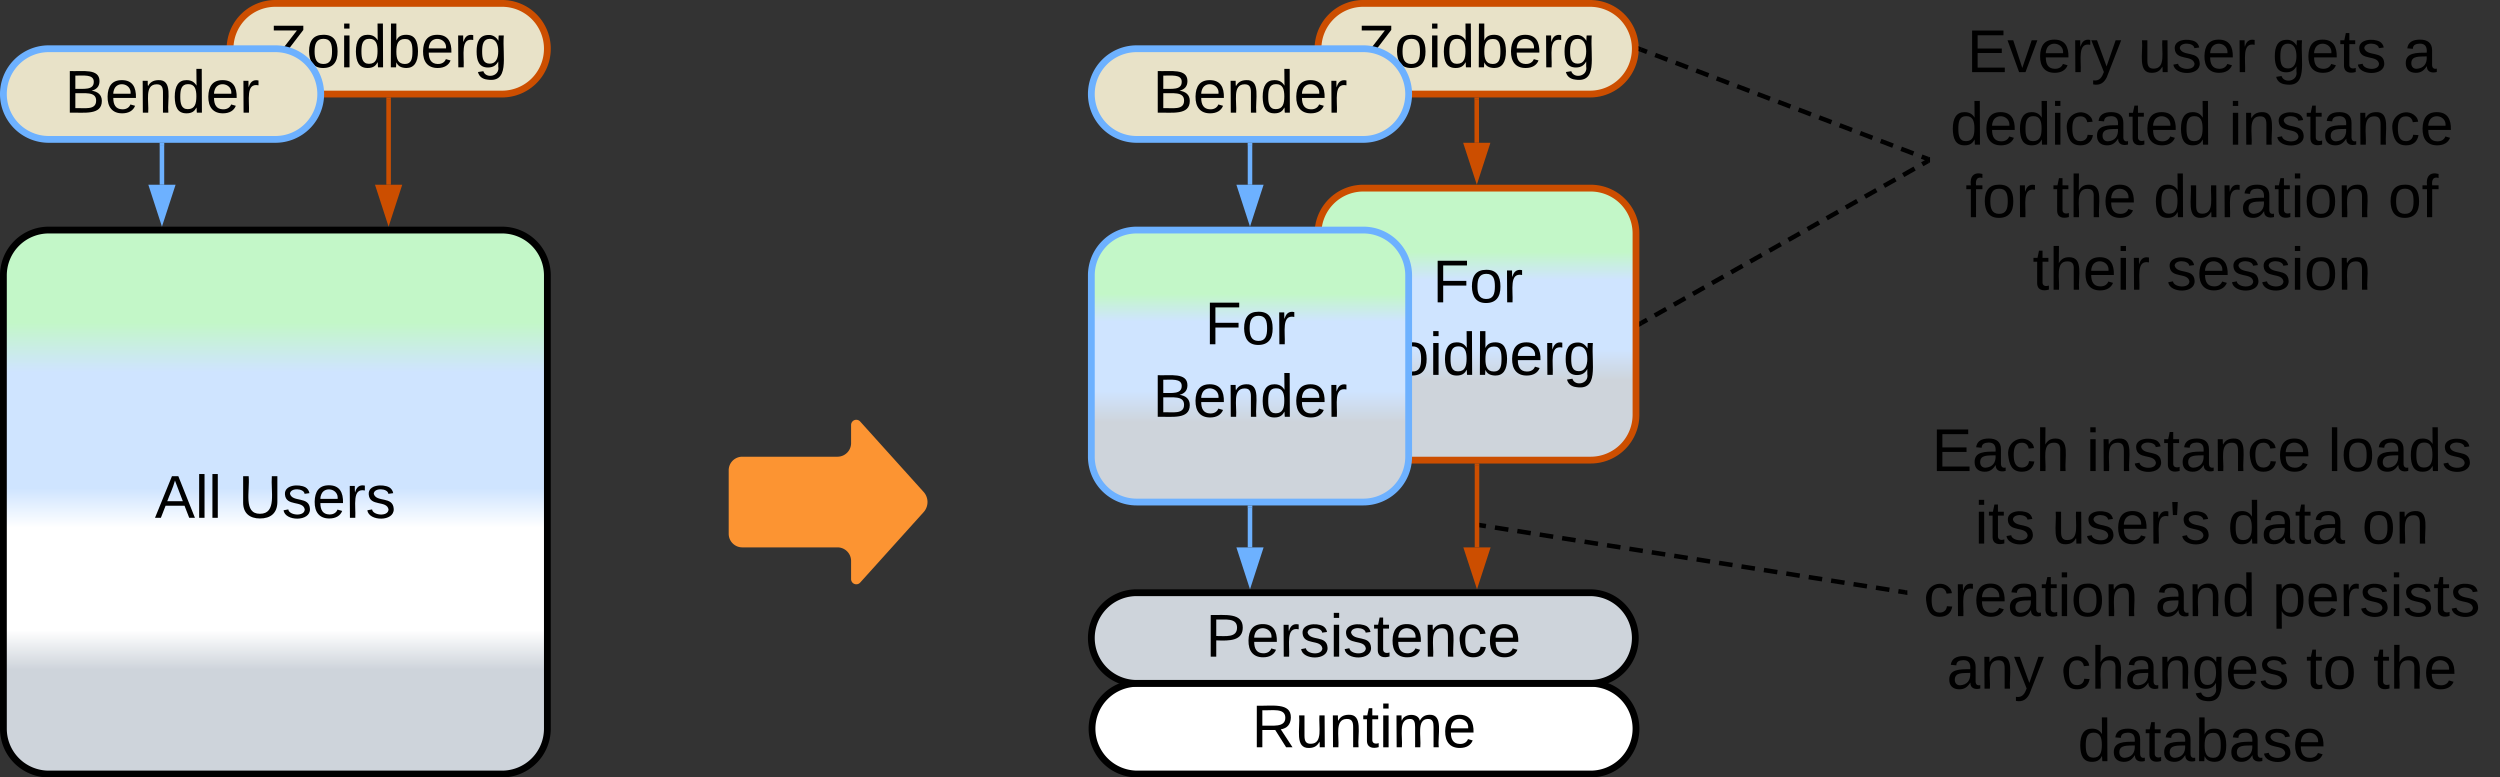 <svg xmlns="http://www.w3.org/2000/svg" xmlns:xlink="http://www.w3.org/1999/xlink" xmlns:lucid="lucid" width="1103" height="343"><rect width="100%" height="100%" fill="#333333" stroke="none"/><g transform="translate(-278.5 -458.5)" lucid:page-tab-id="0_0"><path d="M280 580a20 20 0 0 1 20-20h200a20 20 0 0 1 20 20v200a20 20 0 0 1-20 20H300a20 20 0 0 1-20-20z" stroke="#000" stroke-width="3" fill="url(#a)"/><use xlink:href="#b" transform="matrix(1,0,0,1,285,565) translate(61.815 121.958)"/><use xlink:href="#c" transform="matrix(1,0,0,1,285,565) translate(98.704 121.958)"/><path d="M860 561.5a20 20 0 0 1 20-20h100.3a20 20 0 0 1 20 20v80a20 20 0 0 1-20 20H880a20 20 0 0 1-20-20z" stroke="#cc4e00" stroke-width="3" fill="url(#d)"/><use xlink:href="#e" transform="matrix(1,0,0,1,865,546.5) translate(45.574 45.396)"/><use xlink:href="#f" transform="matrix(1,0,0,1,865,546.5) translate(13.019 77.396)"/><path d="M760 580a20 20 0 0 1 20-20h100a20 20 0 0 1 20 20v80a20 20 0 0 1-20 20H780a20 20 0 0 1-20-20z" stroke="#6db1ff" stroke-width="3" fill="url(#g)"/><use xlink:href="#e" transform="matrix(1,0,0,1,765,565) translate(45.074 45.396)"/><use xlink:href="#h" transform="matrix(1,0,0,1,765,565) translate(22.074 77.396)"/><path d="M600 666a6 6 0 0 1 6-6h42a6 6 0 0 0 6-6v-8a2.3 2.3 0 0 1 4-1.54l28 31.08a6.67 6.67 0 0 1 0 8.92l-28 31.08a2.3 2.3 0 0 1-4-1.54v-8a6 6 0 0 0-6-6h-42a6 6 0 0 1-6-6z" fill="#fc9432"/><path d="M1120 646a6 6 0 0 1 6-6h248a6 6 0 0 1 6 6v148a6 6 0 0 1-6 6h-248a6 6 0 0 1-6-6z" stroke="#000" stroke-opacity="0" stroke-width="3" fill="#fff" fill-opacity="0"/><use xlink:href="#i" transform="matrix(1,0,0,1,1125,645) translate(5.815 21.333)"/><use xlink:href="#j" transform="matrix(1,0,0,1,1125,645) translate(73.963 21.333)"/><use xlink:href="#k" transform="matrix(1,0,0,1,1125,645) translate(180.556 21.333)"/><use xlink:href="#l" transform="matrix(1,0,0,1,1125,645) translate(24.778 53.333)"/><use xlink:href="#m" transform="matrix(1,0,0,1,1125,645) translate(58.778 53.333)"/><use xlink:href="#n" transform="matrix(1,0,0,1,1125,645) translate(136.333 53.333)"/><use xlink:href="#o" transform="matrix(1,0,0,1,1125,645) translate(195.593 53.333)"/><use xlink:href="#p" transform="matrix(1,0,0,1,1125,645) translate(2.185 85.333)"/><use xlink:href="#q" transform="matrix(1,0,0,1,1125,645) translate(104.259 85.333)"/><use xlink:href="#r" transform="matrix(1,0,0,1,1125,645) translate(156.111 85.333)"/><use xlink:href="#s" transform="matrix(1,0,0,1,1125,645) translate(12.407 117.333)"/><use xlink:href="#t" transform="matrix(1,0,0,1,1125,645) translate(62.778 117.333)"/><use xlink:href="#u" transform="matrix(1,0,0,1,1125,645) translate(170.926 117.333)"/><use xlink:href="#v" transform="matrix(1,0,0,1,1125,645) translate(200.556 117.333)"/><use xlink:href="#w" transform="matrix(1,0,0,1,1125,645) translate(70.185 149.333)"/><path d="M380 480a20 20 0 0 1 20-20h100a20 20 0 0 1 20 20 20 20 0 0 1-20 20H400a20 20 0 0 1-20-20z" stroke="#cc4e00" stroke-width="3" fill="#e8e2c8"/><use xlink:href="#x" transform="matrix(1,0,0,1,385,465) translate(12.524 23.208)"/><path d="M280 500a20 20 0 0 1 20-20h100a20 20 0 0 1 20 20 20 20 0 0 1-20 20H300a20 20 0 0 1-20-20z" stroke="#6db1ff" stroke-width="3" fill="#e8e2c8"/><use xlink:href="#y" transform="matrix(1,0,0,1,285,485) translate(22.079 23.208)"/><path d="M349.95 522.5V540" stroke="#6db1ff" stroke-width="2" fill="none"/><path d="M350.93 522.53h-1.95v-1.03h1.95z" stroke="#6db1ff" stroke-width=".05" fill="#6db1ff"/><path d="M349.95 555.26L345.32 541h9.27z" stroke="#6db1ff" stroke-width="2" fill="#6db1ff"/><path d="M449.95 502.5V540" stroke="#cc4e00" stroke-width="2" fill="none"/><path d="M450.93 502.53h-1.95v-1.03h1.95z" stroke="#cc4e00" stroke-width=".05" fill="#cc4e00"/><path d="M449.95 555.26L445.32 541h9.27z" stroke="#cc4e00" stroke-width="2" fill="#cc4e00"/><path d="M860 480a20 20 0 0 1 20-20h100a20 20 0 0 1 20 20 20 20 0 0 1-20 20H880a20 20 0 0 1-20-20z" stroke="#cc4e00" stroke-width="3" fill="#e8e2c8"/><use xlink:href="#x" transform="matrix(1,0,0,1,865,465) translate(12.524 23.208)"/><path d="M760 500a20 20 0 0 1 20-20h100a20 20 0 0 1 20 20 20 20 0 0 1-20 20H780a20 20 0 0 1-20-20z" stroke="#6db1ff" stroke-width="3" fill="#e8e2c8"/><use xlink:href="#y" transform="matrix(1,0,0,1,765,485) translate(22.079 23.208)"/><path d="M830 522.5V540" stroke="#6db1ff" stroke-width="2" fill="none"/><path d="M830.98 522.53H829v-1.03H831z" stroke="#6db1ff" stroke-width=".05" fill="#6db1ff"/><path d="M830 555.26L825.37 541h9.26z" stroke="#6db1ff" stroke-width="2" fill="#6db1ff"/><path d="M930.03 502.5l.02 19" stroke="#cc4e00" stroke-width="2" fill="none"/><path d="M931 502.52h-1.95v-1.02H931z" stroke="#cc4e00" stroke-width=".05" fill="#cc4e00"/><path d="M930.07 536.76l-4.65-14.26h9.27z" stroke="#cc4e00" stroke-width="2" fill="#cc4e00"/><path d="M760.3 780a20 20 0 0 1 20-20h200a20 20 0 0 1 20 20 20 20 0 0 1-20 20h-200a20 20 0 0 1-20-20z" stroke="#000" stroke-width="3" fill="#fff"/><use xlink:href="#z" transform="matrix(1,0,0,1,765.296,765) translate(65.486 23.208)"/><path d="M760 740a20 20 0 0 1 20-20h200a20 20 0 0 1 20 20 20 20 0 0 1-20 20H780a20 20 0 0 1-20-20z" stroke="#000" stroke-width="3" fill="#ced4db"/><use xlink:href="#A" transform="matrix(1,0,0,1,765,725) translate(45.449 23.208)"/><path d="M1130 466a6 6 0 0 1 6-6h228a6 6 0 0 1 6 6v126a6 6 0 0 1-6 6h-228a6 6 0 0 1-6-6z" stroke="#000" stroke-opacity="0" stroke-width="3" fill="#fff" fill-opacity="0"/><g><use xlink:href="#B" transform="matrix(1,0,0,1,1135,465) translate(11.37 25.333)"/><use xlink:href="#C" transform="matrix(1,0,0,1,1135,465) translate(86.852 25.333)"/><use xlink:href="#D" transform="matrix(1,0,0,1,1135,465) translate(146.037 25.333)"/><use xlink:href="#E" transform="matrix(1,0,0,1,1135,465) translate(203.815 25.333)"/><use xlink:href="#F" transform="matrix(1,0,0,1,1135,465) translate(3.963 57.333)"/><use xlink:href="#G" transform="matrix(1,0,0,1,1135,465) translate(126.852 57.333)"/><use xlink:href="#H" transform="matrix(1,0,0,1,1135,465) translate(10.667 89.333)"/><use xlink:href="#I" transform="matrix(1,0,0,1,1135,465) translate(49.111 89.333)"/><use xlink:href="#J" transform="matrix(1,0,0,1,1135,465) translate(93.556 89.333)"/><use xlink:href="#K" transform="matrix(1,0,0,1,1135,465) translate(197.111 89.333)"/><use xlink:href="#L" transform="matrix(1,0,0,1,1135,465) translate(40.296 121.333)"/><use xlink:href="#M" transform="matrix(1,0,0,1,1135,465) translate(99.407 121.333)"/></g><path d="M1002.67 601l2.53-1.42m3.37-1.9l5.06-2.87m3.37-1.9l5.06-2.86m3.37-1.9l5.06-2.87m3.36-1.9l5.06-2.86m3.37-1.9l5.05-2.86m3.37-1.9l5.06-2.87m3.37-1.9l5.06-2.87m3.38-1.9l5.06-2.86m3.38-1.9l5.05-2.87m3.38-1.9l5.05-2.87m3.38-1.9l5.05-2.87m3.38-1.9l5.07-2.87m3.37-1.9l5.06-2.86m3.37-1.9l5.06-2.87m3.37-1.9l2.53-1.44" stroke="#000" stroke-width="2" fill="none"/><path d="M1003.17 601.84l-1.37.78v-2.24l.4-.23zM1130 530.12l-.4.23-.97-1.7 1.37-.77z" stroke="#000" stroke-width=".05" fill="#000"/><path d="M931.14 690.16l2.96.47m3.96.62l5.93.94m3.95.6l5.93.95m3.95.63l5.94.93m3.95.64l5.93.93m3.96.63l5.94.94m3.96.62l5.93.94m3.96.63l5.92.93m3.95.63l5.94.92m3.96.63l5.94.94m3.95.6l5.93.95m3.96.63l5.93.93m3.96.64l5.93.93m3.96.63l5.93.94m3.95.62l5.94.94m3.95.63l5.93.93m3.95.63l5.93.92m3.97.63l5.93.94m3.96.6l5.93.95m3.95.63l2.96.46M931.16 690.16l-1-.16" stroke="#000" stroke-width="2" fill="none"/><path d="M1120 719v2l-1.16-.2.3-1.92z" stroke="#000" stroke-width=".05" fill="#000"/><path d="M830 682.5V700" stroke="#6db1ff" stroke-width="2" fill="none"/><path d="M830.98 682.53H829v-1.03H831z" stroke="#6db1ff" stroke-width=".05" fill="#6db1ff"/><path d="M830 715.26L825.37 701h9.26z" stroke="#6db1ff" stroke-width="2" fill="#6db1ff"/><path d="M930.15 664v36" stroke="#cc4e00" stroke-width="2" fill="none"/><path d="M931.12 664.03h-1.95V663h1.95z" stroke="#cc4e00" stroke-width=".05" fill="#cc4e00"/><path d="M930.15 715.26L925.5 701h9.28z" stroke="#cc4e00" stroke-width="2" fill="#cc4e00"/><path d="M1002.44 480.36l2.7 1.03m3.63 1.37l5.43 2.07m3.62 1.38l5.42 2.07m3.62 1.37l5.43 2.07m3.6 1.38l5.43 2.07m3.62 1.37l5.43 2.07m3.6 1.38l5.44 2.07m3.62 1.36l5.43 2.08m3.6 1.37l5.44 2.08m3.63 1.38l5.42 2.07m3.62 1.38l5.43 2.08m3.62 1.38l5.42 2.07m3.62 1.38l5.43 2.08m3.6 1.38l5.43 2.07m3.62 1.38l2.72 1.04" stroke="#000" stroke-width="2" fill="none"/><path d="M1002.8 479.45l-.68 1.83-.7-.27.1-1-.1-1.08zM1130 527.96v2.08l-1.3-.5.7-1.82z" stroke="#000" stroke-width=".05" fill="#000"/><defs><linearGradient gradientUnits="userSpaceOnUse" id="a" x1="280" y1="800" x2="280" y2="560"><stop offset="19.2%" stop-color="#ced4db"/><stop offset="26.45%" stop-color="#fff"/><stop offset="45.29%" stop-color="#fff"/><stop offset="52.54%" stop-color="#cfe4ff"/><stop offset="73.91%" stop-color="#cfe4ff"/><stop offset="82.97%" stop-color="#c3f7c8"/></linearGradient><path d="M205 0l-28-72H64L36 0H1l101-248h38L239 0h-34zm-38-99l-47-123c-12 45-31 82-46 123h93" id="N"/><path d="M24 0v-261h32V0H24" id="O"/><g id="b"><use transform="matrix(0.074,0,0,0.074,0,0)" xlink:href="#N"/><use transform="matrix(0.074,0,0,0.074,17.778,0)" xlink:href="#O"/><use transform="matrix(0.074,0,0,0.074,23.63,0)" xlink:href="#O"/></g><path d="M232-93c-1 65-40 97-104 97C67 4 28-28 28-90v-158h33c8 89-33 224 67 224 102 0 64-133 71-224h33v155" id="P"/><path d="M135-143c-3-34-86-38-87 0 15 53 115 12 119 90S17 21 10-45l28-5c4 36 97 45 98 0-10-56-113-15-118-90-4-57 82-63 122-42 12 7 21 19 24 35" id="Q"/><path d="M100-194c63 0 86 42 84 106H49c0 40 14 67 53 68 26 1 43-12 49-29l28 8c-11 28-37 45-77 45C44 4 14-33 15-96c1-61 26-98 85-98zm52 81c6-60-76-77-97-28-3 7-6 17-6 28h103" id="R"/><path d="M114-163C36-179 61-72 57 0H25l-1-190h30c1 12-1 29 2 39 6-27 23-49 58-41v29" id="S"/><g id="c"><use transform="matrix(0.074,0,0,0.074,0,0)" xlink:href="#P"/><use transform="matrix(0.074,0,0,0.074,19.185,0)" xlink:href="#Q"/><use transform="matrix(0.074,0,0,0.074,32.519,0)" xlink:href="#R"/><use transform="matrix(0.074,0,0,0.074,47.333,0)" xlink:href="#S"/><use transform="matrix(0.074,0,0,0.074,56.148,0)" xlink:href="#Q"/></g><linearGradient gradientUnits="userSpaceOnUse" id="d" x1="860" y1="541.5" x2="860" y2="661.5"><stop offset="23.55%" stop-color="#c3f7c8"/><stop offset="33.7%" stop-color="#cfe4ff"/><stop offset="59.29%" stop-color="#cfe4ff"/><stop offset="70.71%" stop-color="#ced4db"/></linearGradient><path d="M63-220v92h138v28H63V0H30v-248h175v28H63" id="T"/><path d="M100-194c62-1 85 37 85 99 1 63-27 99-86 99S16-35 15-95c0-66 28-99 85-99zM99-20c44 1 53-31 53-75 0-43-8-75-51-75s-53 32-53 75 10 74 51 75" id="U"/><g id="e"><use transform="matrix(0.074,0,0,0.074,0,0)" xlink:href="#T"/><use transform="matrix(0.074,0,0,0.074,16.222,0)" xlink:href="#U"/><use transform="matrix(0.074,0,0,0.074,31.037,0)" xlink:href="#S"/></g><path d="M209 0H11v-25l151-195H24v-28h176v25L50-27h159V0" id="V"/><path d="M24-231v-30h32v30H24zM24 0v-190h32V0H24" id="W"/><path d="M85-194c31 0 48 13 60 33l-1-100h32l1 261h-30c-2-10 0-23-3-31C134-8 116 4 85 4 32 4 16-35 15-94c0-66 23-100 70-100zm9 24c-40 0-46 34-46 75 0 40 6 74 45 74 42 0 51-32 51-76 0-42-9-74-50-73" id="X"/><path d="M115-194c53 0 69 39 70 98 0 66-23 100-70 100C84 3 66-7 56-30L54 0H23l1-261h32v101c10-23 28-34 59-34zm-8 174c40 0 45-34 45-75 0-40-5-75-45-74-42 0-51 32-51 76 0 43 10 73 51 73" id="Y"/><path d="M177-190C167-65 218 103 67 71c-23-6-38-20-44-43l32-5c15 47 100 32 89-28v-30C133-14 115 1 83 1 29 1 15-40 15-95c0-56 16-97 71-98 29-1 48 16 59 35 1-10 0-23 2-32h30zM94-22c36 0 50-32 50-73 0-42-14-75-50-75-39 0-46 34-46 75s6 73 46 73" id="Z"/><g id="f"><use transform="matrix(0.074,0,0,0.074,0,0)" xlink:href="#V"/><use transform="matrix(0.074,0,0,0.074,16.222,0)" xlink:href="#U"/><use transform="matrix(0.074,0,0,0.074,31.037,0)" xlink:href="#W"/><use transform="matrix(0.074,0,0,0.074,36.889,0)" xlink:href="#X"/><use transform="matrix(0.074,0,0,0.074,51.704,0)" xlink:href="#Y"/><use transform="matrix(0.074,0,0,0.074,66.519,0)" xlink:href="#R"/><use transform="matrix(0.074,0,0,0.074,81.333,0)" xlink:href="#S"/><use transform="matrix(0.074,0,0,0.074,90.148,0)" xlink:href="#Z"/></g><linearGradient gradientUnits="userSpaceOnUse" id="g" x1="760" y1="560" x2="760" y2="680"><stop offset="23.55%" stop-color="#c3f7c8"/><stop offset="33.7%" stop-color="#cfe4ff"/><stop offset="59.29%" stop-color="#cfe4ff"/><stop offset="70.71%" stop-color="#ced4db"/></linearGradient><path d="M160-131c35 5 61 23 61 61C221 17 115-2 30 0v-248c76 3 177-17 177 60 0 33-19 50-47 57zm-97-11c50-1 110 9 110-42 0-47-63-36-110-37v79zm0 115c55-2 124 14 124-45 0-56-70-42-124-44v89" id="aa"/><path d="M117-194c89-4 53 116 60 194h-32v-121c0-31-8-49-39-48C34-167 62-67 57 0H25l-1-190h30c1 10-1 24 2 32 11-22 29-35 61-36" id="ab"/><g id="h"><use transform="matrix(0.074,0,0,0.074,0,0)" xlink:href="#aa"/><use transform="matrix(0.074,0,0,0.074,17.778,0)" xlink:href="#R"/><use transform="matrix(0.074,0,0,0.074,32.593,0)" xlink:href="#ab"/><use transform="matrix(0.074,0,0,0.074,47.407,0)" xlink:href="#X"/><use transform="matrix(0.074,0,0,0.074,62.222,0)" xlink:href="#R"/><use transform="matrix(0.074,0,0,0.074,77.037,0)" xlink:href="#S"/></g><path d="M30 0v-248h187v28H63v79h144v27H63v87h162V0H30" id="ac"/><path d="M141-36C126-15 110 5 73 4 37 3 15-17 15-53c-1-64 63-63 125-63 3-35-9-54-41-54-24 1-41 7-42 31l-33-3c5-37 33-52 76-52 45 0 72 20 72 64v82c-1 20 7 32 28 27v20c-31 9-61-2-59-35zM48-53c0 20 12 33 32 33 41-3 63-29 60-74-43 2-92-5-92 41" id="ad"/><path d="M96-169c-40 0-48 33-48 73s9 75 48 75c24 0 41-14 43-38l32 2c-6 37-31 61-74 61-59 0-76-41-82-99-10-93 101-131 147-64 4 7 5 14 7 22l-32 3c-4-21-16-35-41-35" id="ae"/><path d="M106-169C34-169 62-67 57 0H25v-261h32l-1 103c12-21 28-36 61-36 89 0 53 116 60 194h-32v-121c2-32-8-49-39-48" id="af"/><g id="i"><use transform="matrix(0.074,0,0,0.074,0,0)" xlink:href="#ac"/><use transform="matrix(0.074,0,0,0.074,17.778,0)" xlink:href="#ad"/><use transform="matrix(0.074,0,0,0.074,32.593,0)" xlink:href="#ae"/><use transform="matrix(0.074,0,0,0.074,45.926,0)" xlink:href="#af"/></g><path d="M59-47c-2 24 18 29 38 22v24C64 9 27 4 27-40v-127H5v-23h24l9-43h21v43h35v23H59v120" id="ag"/><g id="j"><use transform="matrix(0.074,0,0,0.074,0,0)" xlink:href="#W"/><use transform="matrix(0.074,0,0,0.074,5.852,0)" xlink:href="#ab"/><use transform="matrix(0.074,0,0,0.074,20.667,0)" xlink:href="#Q"/><use transform="matrix(0.074,0,0,0.074,34,0)" xlink:href="#ag"/><use transform="matrix(0.074,0,0,0.074,41.407,0)" xlink:href="#ad"/><use transform="matrix(0.074,0,0,0.074,56.222,0)" xlink:href="#ab"/><use transform="matrix(0.074,0,0,0.074,71.037,0)" xlink:href="#ae"/><use transform="matrix(0.074,0,0,0.074,84.37,0)" xlink:href="#R"/></g><g id="k"><use transform="matrix(0.074,0,0,0.074,0,0)" xlink:href="#O"/><use transform="matrix(0.074,0,0,0.074,5.852,0)" xlink:href="#U"/><use transform="matrix(0.074,0,0,0.074,20.667,0)" xlink:href="#ad"/><use transform="matrix(0.074,0,0,0.074,35.481,0)" xlink:href="#X"/><use transform="matrix(0.074,0,0,0.074,50.296,0)" xlink:href="#Q"/></g><g id="l"><use transform="matrix(0.074,0,0,0.074,0,0)" xlink:href="#W"/><use transform="matrix(0.074,0,0,0.074,5.852,0)" xlink:href="#ag"/><use transform="matrix(0.074,0,0,0.074,13.259,0)" xlink:href="#Q"/></g><path d="M84 4C-5 8 30-112 23-190h32v120c0 31 7 50 39 49 72-2 45-101 50-169h31l1 190h-30c-1-10 1-25-2-33-11 22-28 36-60 37" id="ah"/><path d="M47-170H22l-4-78h33" id="ai"/><g id="m"><use transform="matrix(0.074,0,0,0.074,0,0)" xlink:href="#ah"/><use transform="matrix(0.074,0,0,0.074,14.815,0)" xlink:href="#Q"/><use transform="matrix(0.074,0,0,0.074,28.148,0)" xlink:href="#R"/><use transform="matrix(0.074,0,0,0.074,42.963,0)" xlink:href="#S"/><use transform="matrix(0.074,0,0,0.074,51.778,0)" xlink:href="#ai"/><use transform="matrix(0.074,0,0,0.074,56.815,0)" xlink:href="#Q"/></g><g id="n"><use transform="matrix(0.074,0,0,0.074,0,0)" xlink:href="#X"/><use transform="matrix(0.074,0,0,0.074,14.815,0)" xlink:href="#ad"/><use transform="matrix(0.074,0,0,0.074,29.63,0)" xlink:href="#ag"/><use transform="matrix(0.074,0,0,0.074,37.037,0)" xlink:href="#ad"/></g><g id="o"><use transform="matrix(0.074,0,0,0.074,0,0)" xlink:href="#U"/><use transform="matrix(0.074,0,0,0.074,14.815,0)" xlink:href="#ab"/></g><g id="p"><use transform="matrix(0.074,0,0,0.074,0,0)" xlink:href="#ae"/><use transform="matrix(0.074,0,0,0.074,13.333,0)" xlink:href="#S"/><use transform="matrix(0.074,0,0,0.074,22.148,0)" xlink:href="#R"/><use transform="matrix(0.074,0,0,0.074,36.963,0)" xlink:href="#ad"/><use transform="matrix(0.074,0,0,0.074,51.778,0)" xlink:href="#ag"/><use transform="matrix(0.074,0,0,0.074,59.185,0)" xlink:href="#W"/><use transform="matrix(0.074,0,0,0.074,65.037,0)" xlink:href="#U"/><use transform="matrix(0.074,0,0,0.074,79.852,0)" xlink:href="#ab"/></g><g id="q"><use transform="matrix(0.074,0,0,0.074,0,0)" xlink:href="#ad"/><use transform="matrix(0.074,0,0,0.074,14.815,0)" xlink:href="#ab"/><use transform="matrix(0.074,0,0,0.074,29.63,0)" xlink:href="#X"/></g><path d="M115-194c55 1 70 41 70 98S169 2 115 4C84 4 66-9 55-30l1 105H24l-1-265h31l2 30c10-21 28-34 59-34zm-8 174c40 0 45-34 45-75s-6-73-45-74c-42 0-51 32-51 76 0 43 10 73 51 73" id="aj"/><g id="r"><use transform="matrix(0.074,0,0,0.074,0,0)" xlink:href="#aj"/><use transform="matrix(0.074,0,0,0.074,14.815,0)" xlink:href="#R"/><use transform="matrix(0.074,0,0,0.074,29.63,0)" xlink:href="#S"/><use transform="matrix(0.074,0,0,0.074,38.444,0)" xlink:href="#Q"/><use transform="matrix(0.074,0,0,0.074,51.778,0)" xlink:href="#W"/><use transform="matrix(0.074,0,0,0.074,57.63,0)" xlink:href="#Q"/><use transform="matrix(0.074,0,0,0.074,70.963,0)" xlink:href="#ag"/><use transform="matrix(0.074,0,0,0.074,78.37,0)" xlink:href="#Q"/></g><path d="M179-190L93 31C79 59 56 82 12 73V49c39 6 53-20 64-50L1-190h34L92-34l54-156h33" id="ak"/><g id="s"><use transform="matrix(0.074,0,0,0.074,0,0)" xlink:href="#ad"/><use transform="matrix(0.074,0,0,0.074,14.815,0)" xlink:href="#ab"/><use transform="matrix(0.074,0,0,0.074,29.63,0)" xlink:href="#ak"/></g><g id="t"><use transform="matrix(0.074,0,0,0.074,0,0)" xlink:href="#ae"/><use transform="matrix(0.074,0,0,0.074,13.333,0)" xlink:href="#af"/><use transform="matrix(0.074,0,0,0.074,28.148,0)" xlink:href="#ad"/><use transform="matrix(0.074,0,0,0.074,42.963,0)" xlink:href="#ab"/><use transform="matrix(0.074,0,0,0.074,57.778,0)" xlink:href="#Z"/><use transform="matrix(0.074,0,0,0.074,72.593,0)" xlink:href="#R"/><use transform="matrix(0.074,0,0,0.074,87.407,0)" xlink:href="#Q"/></g><g id="u"><use transform="matrix(0.074,0,0,0.074,0,0)" xlink:href="#ag"/><use transform="matrix(0.074,0,0,0.074,7.407,0)" xlink:href="#U"/></g><g id="v"><use transform="matrix(0.074,0,0,0.074,0,0)" xlink:href="#ag"/><use transform="matrix(0.074,0,0,0.074,7.407,0)" xlink:href="#af"/><use transform="matrix(0.074,0,0,0.074,22.222,0)" xlink:href="#R"/></g><g id="w"><use transform="matrix(0.074,0,0,0.074,0,0)" xlink:href="#X"/><use transform="matrix(0.074,0,0,0.074,14.815,0)" xlink:href="#ad"/><use transform="matrix(0.074,0,0,0.074,29.63,0)" xlink:href="#ag"/><use transform="matrix(0.074,0,0,0.074,37.037,0)" xlink:href="#ad"/><use transform="matrix(0.074,0,0,0.074,51.852,0)" xlink:href="#Y"/><use transform="matrix(0.074,0,0,0.074,66.667,0)" xlink:href="#ad"/><use transform="matrix(0.074,0,0,0.074,81.481,0)" xlink:href="#Q"/><use transform="matrix(0.074,0,0,0.074,94.815,0)" xlink:href="#R"/></g><g id="x"><use transform="matrix(0.074,0,0,0.074,0,0)" xlink:href="#V"/><use transform="matrix(0.074,0,0,0.074,16.222,0)" xlink:href="#U"/><use transform="matrix(0.074,0,0,0.074,31.037,0)" xlink:href="#W"/><use transform="matrix(0.074,0,0,0.074,36.889,0)" xlink:href="#X"/><use transform="matrix(0.074,0,0,0.074,51.704,0)" xlink:href="#Y"/><use transform="matrix(0.074,0,0,0.074,66.519,0)" xlink:href="#R"/><use transform="matrix(0.074,0,0,0.074,81.333,0)" xlink:href="#S"/><use transform="matrix(0.074,0,0,0.074,90.148,0)" xlink:href="#Z"/></g><g id="y"><use transform="matrix(0.074,0,0,0.074,0,0)" xlink:href="#aa"/><use transform="matrix(0.074,0,0,0.074,17.778,0)" xlink:href="#R"/><use transform="matrix(0.074,0,0,0.074,32.593,0)" xlink:href="#ab"/><use transform="matrix(0.074,0,0,0.074,47.407,0)" xlink:href="#X"/><use transform="matrix(0.074,0,0,0.074,62.222,0)" xlink:href="#R"/><use transform="matrix(0.074,0,0,0.074,77.037,0)" xlink:href="#S"/></g><path d="M233-177c-1 41-23 64-60 70L243 0h-38l-65-103H63V0H30v-248c88 3 205-21 203 71zM63-129c60-2 137 13 137-47 0-61-80-42-137-45v92" id="al"/><path d="M210-169c-67 3-38 105-44 169h-31v-121c0-29-5-50-35-48C34-165 62-65 56 0H25l-1-190h30c1 10-1 24 2 32 10-44 99-50 107 0 11-21 27-35 58-36 85-2 47 119 55 194h-31v-121c0-29-5-49-35-48" id="am"/><g id="z"><use transform="matrix(0.074,0,0,0.074,0,0)" xlink:href="#al"/><use transform="matrix(0.074,0,0,0.074,19.185,0)" xlink:href="#ah"/><use transform="matrix(0.074,0,0,0.074,34,0)" xlink:href="#ab"/><use transform="matrix(0.074,0,0,0.074,48.815,0)" xlink:href="#ag"/><use transform="matrix(0.074,0,0,0.074,56.222,0)" xlink:href="#W"/><use transform="matrix(0.074,0,0,0.074,62.074,0)" xlink:href="#am"/><use transform="matrix(0.074,0,0,0.074,84.222,0)" xlink:href="#R"/></g><path d="M30-248c87 1 191-15 191 75 0 78-77 80-158 76V0H30v-248zm33 125c57 0 124 11 124-50 0-59-68-47-124-48v98" id="an"/><g id="A"><use transform="matrix(0.074,0,0,0.074,0,0)" xlink:href="#an"/><use transform="matrix(0.074,0,0,0.074,17.778,0)" xlink:href="#R"/><use transform="matrix(0.074,0,0,0.074,32.593,0)" xlink:href="#S"/><use transform="matrix(0.074,0,0,0.074,41.407,0)" xlink:href="#Q"/><use transform="matrix(0.074,0,0,0.074,54.741,0)" xlink:href="#W"/><use transform="matrix(0.074,0,0,0.074,60.593,0)" xlink:href="#Q"/><use transform="matrix(0.074,0,0,0.074,73.926,0)" xlink:href="#ag"/><use transform="matrix(0.074,0,0,0.074,81.333,0)" xlink:href="#R"/><use transform="matrix(0.074,0,0,0.074,96.148,0)" xlink:href="#ab"/><use transform="matrix(0.074,0,0,0.074,110.963,0)" xlink:href="#ae"/><use transform="matrix(0.074,0,0,0.074,124.296,0)" xlink:href="#R"/></g><path d="M108 0H70L1-190h34L89-25l56-165h34" id="ao"/><g id="B"><use transform="matrix(0.074,0,0,0.074,0,0)" xlink:href="#ac"/><use transform="matrix(0.074,0,0,0.074,17.778,0)" xlink:href="#ao"/><use transform="matrix(0.074,0,0,0.074,31.111,0)" xlink:href="#R"/><use transform="matrix(0.074,0,0,0.074,45.926,0)" xlink:href="#S"/><use transform="matrix(0.074,0,0,0.074,54.741,0)" xlink:href="#ak"/></g><g id="C"><use transform="matrix(0.074,0,0,0.074,0,0)" xlink:href="#ah"/><use transform="matrix(0.074,0,0,0.074,14.815,0)" xlink:href="#Q"/><use transform="matrix(0.074,0,0,0.074,28.148,0)" xlink:href="#R"/><use transform="matrix(0.074,0,0,0.074,42.963,0)" xlink:href="#S"/></g><g id="D"><use transform="matrix(0.074,0,0,0.074,0,0)" xlink:href="#Z"/><use transform="matrix(0.074,0,0,0.074,14.815,0)" xlink:href="#R"/><use transform="matrix(0.074,0,0,0.074,29.63,0)" xlink:href="#ag"/><use transform="matrix(0.074,0,0,0.074,37.037,0)" xlink:href="#Q"/></g><use transform="matrix(0.074,0,0,0.074,0,0)" xlink:href="#ad" id="E"/><g id="F"><use transform="matrix(0.074,0,0,0.074,0,0)" xlink:href="#X"/><use transform="matrix(0.074,0,0,0.074,14.815,0)" xlink:href="#R"/><use transform="matrix(0.074,0,0,0.074,29.63,0)" xlink:href="#X"/><use transform="matrix(0.074,0,0,0.074,44.444,0)" xlink:href="#W"/><use transform="matrix(0.074,0,0,0.074,50.296,0)" xlink:href="#ae"/><use transform="matrix(0.074,0,0,0.074,63.63,0)" xlink:href="#ad"/><use transform="matrix(0.074,0,0,0.074,78.444,0)" xlink:href="#ag"/><use transform="matrix(0.074,0,0,0.074,85.852,0)" xlink:href="#R"/><use transform="matrix(0.074,0,0,0.074,100.667,0)" xlink:href="#X"/></g><g id="G"><use transform="matrix(0.074,0,0,0.074,0,0)" xlink:href="#W"/><use transform="matrix(0.074,0,0,0.074,5.852,0)" xlink:href="#ab"/><use transform="matrix(0.074,0,0,0.074,20.667,0)" xlink:href="#Q"/><use transform="matrix(0.074,0,0,0.074,34,0)" xlink:href="#ag"/><use transform="matrix(0.074,0,0,0.074,41.407,0)" xlink:href="#ad"/><use transform="matrix(0.074,0,0,0.074,56.222,0)" xlink:href="#ab"/><use transform="matrix(0.074,0,0,0.074,71.037,0)" xlink:href="#ae"/><use transform="matrix(0.074,0,0,0.074,84.37,0)" xlink:href="#R"/></g><path d="M101-234c-31-9-42 10-38 44h38v23H63V0H32v-167H5v-23h27c-7-52 17-82 69-68v24" id="ap"/><g id="H"><use transform="matrix(0.074,0,0,0.074,0,0)" xlink:href="#ap"/><use transform="matrix(0.074,0,0,0.074,7.407,0)" xlink:href="#U"/><use transform="matrix(0.074,0,0,0.074,22.222,0)" xlink:href="#S"/></g><g id="I"><use transform="matrix(0.074,0,0,0.074,0,0)" xlink:href="#ag"/><use transform="matrix(0.074,0,0,0.074,7.407,0)" xlink:href="#af"/><use transform="matrix(0.074,0,0,0.074,22.222,0)" xlink:href="#R"/></g><g id="J"><use transform="matrix(0.074,0,0,0.074,0,0)" xlink:href="#X"/><use transform="matrix(0.074,0,0,0.074,14.815,0)" xlink:href="#ah"/><use transform="matrix(0.074,0,0,0.074,29.63,0)" xlink:href="#S"/><use transform="matrix(0.074,0,0,0.074,38.444,0)" xlink:href="#ad"/><use transform="matrix(0.074,0,0,0.074,53.259,0)" xlink:href="#ag"/><use transform="matrix(0.074,0,0,0.074,60.667,0)" xlink:href="#W"/><use transform="matrix(0.074,0,0,0.074,66.519,0)" xlink:href="#U"/><use transform="matrix(0.074,0,0,0.074,81.333,0)" xlink:href="#ab"/></g><g id="K"><use transform="matrix(0.074,0,0,0.074,0,0)" xlink:href="#U"/><use transform="matrix(0.074,0,0,0.074,14.815,0)" xlink:href="#ap"/></g><g id="L"><use transform="matrix(0.074,0,0,0.074,0,0)" xlink:href="#ag"/><use transform="matrix(0.074,0,0,0.074,7.407,0)" xlink:href="#af"/><use transform="matrix(0.074,0,0,0.074,22.222,0)" xlink:href="#R"/><use transform="matrix(0.074,0,0,0.074,37.037,0)" xlink:href="#W"/><use transform="matrix(0.074,0,0,0.074,42.889,0)" xlink:href="#S"/></g><g id="M"><use transform="matrix(0.074,0,0,0.074,0,0)" xlink:href="#Q"/><use transform="matrix(0.074,0,0,0.074,13.333,0)" xlink:href="#R"/><use transform="matrix(0.074,0,0,0.074,28.148,0)" xlink:href="#Q"/><use transform="matrix(0.074,0,0,0.074,41.481,0)" xlink:href="#Q"/><use transform="matrix(0.074,0,0,0.074,54.815,0)" xlink:href="#W"/><use transform="matrix(0.074,0,0,0.074,60.667,0)" xlink:href="#U"/><use transform="matrix(0.074,0,0,0.074,75.481,0)" xlink:href="#ab"/></g></defs></g></svg>
